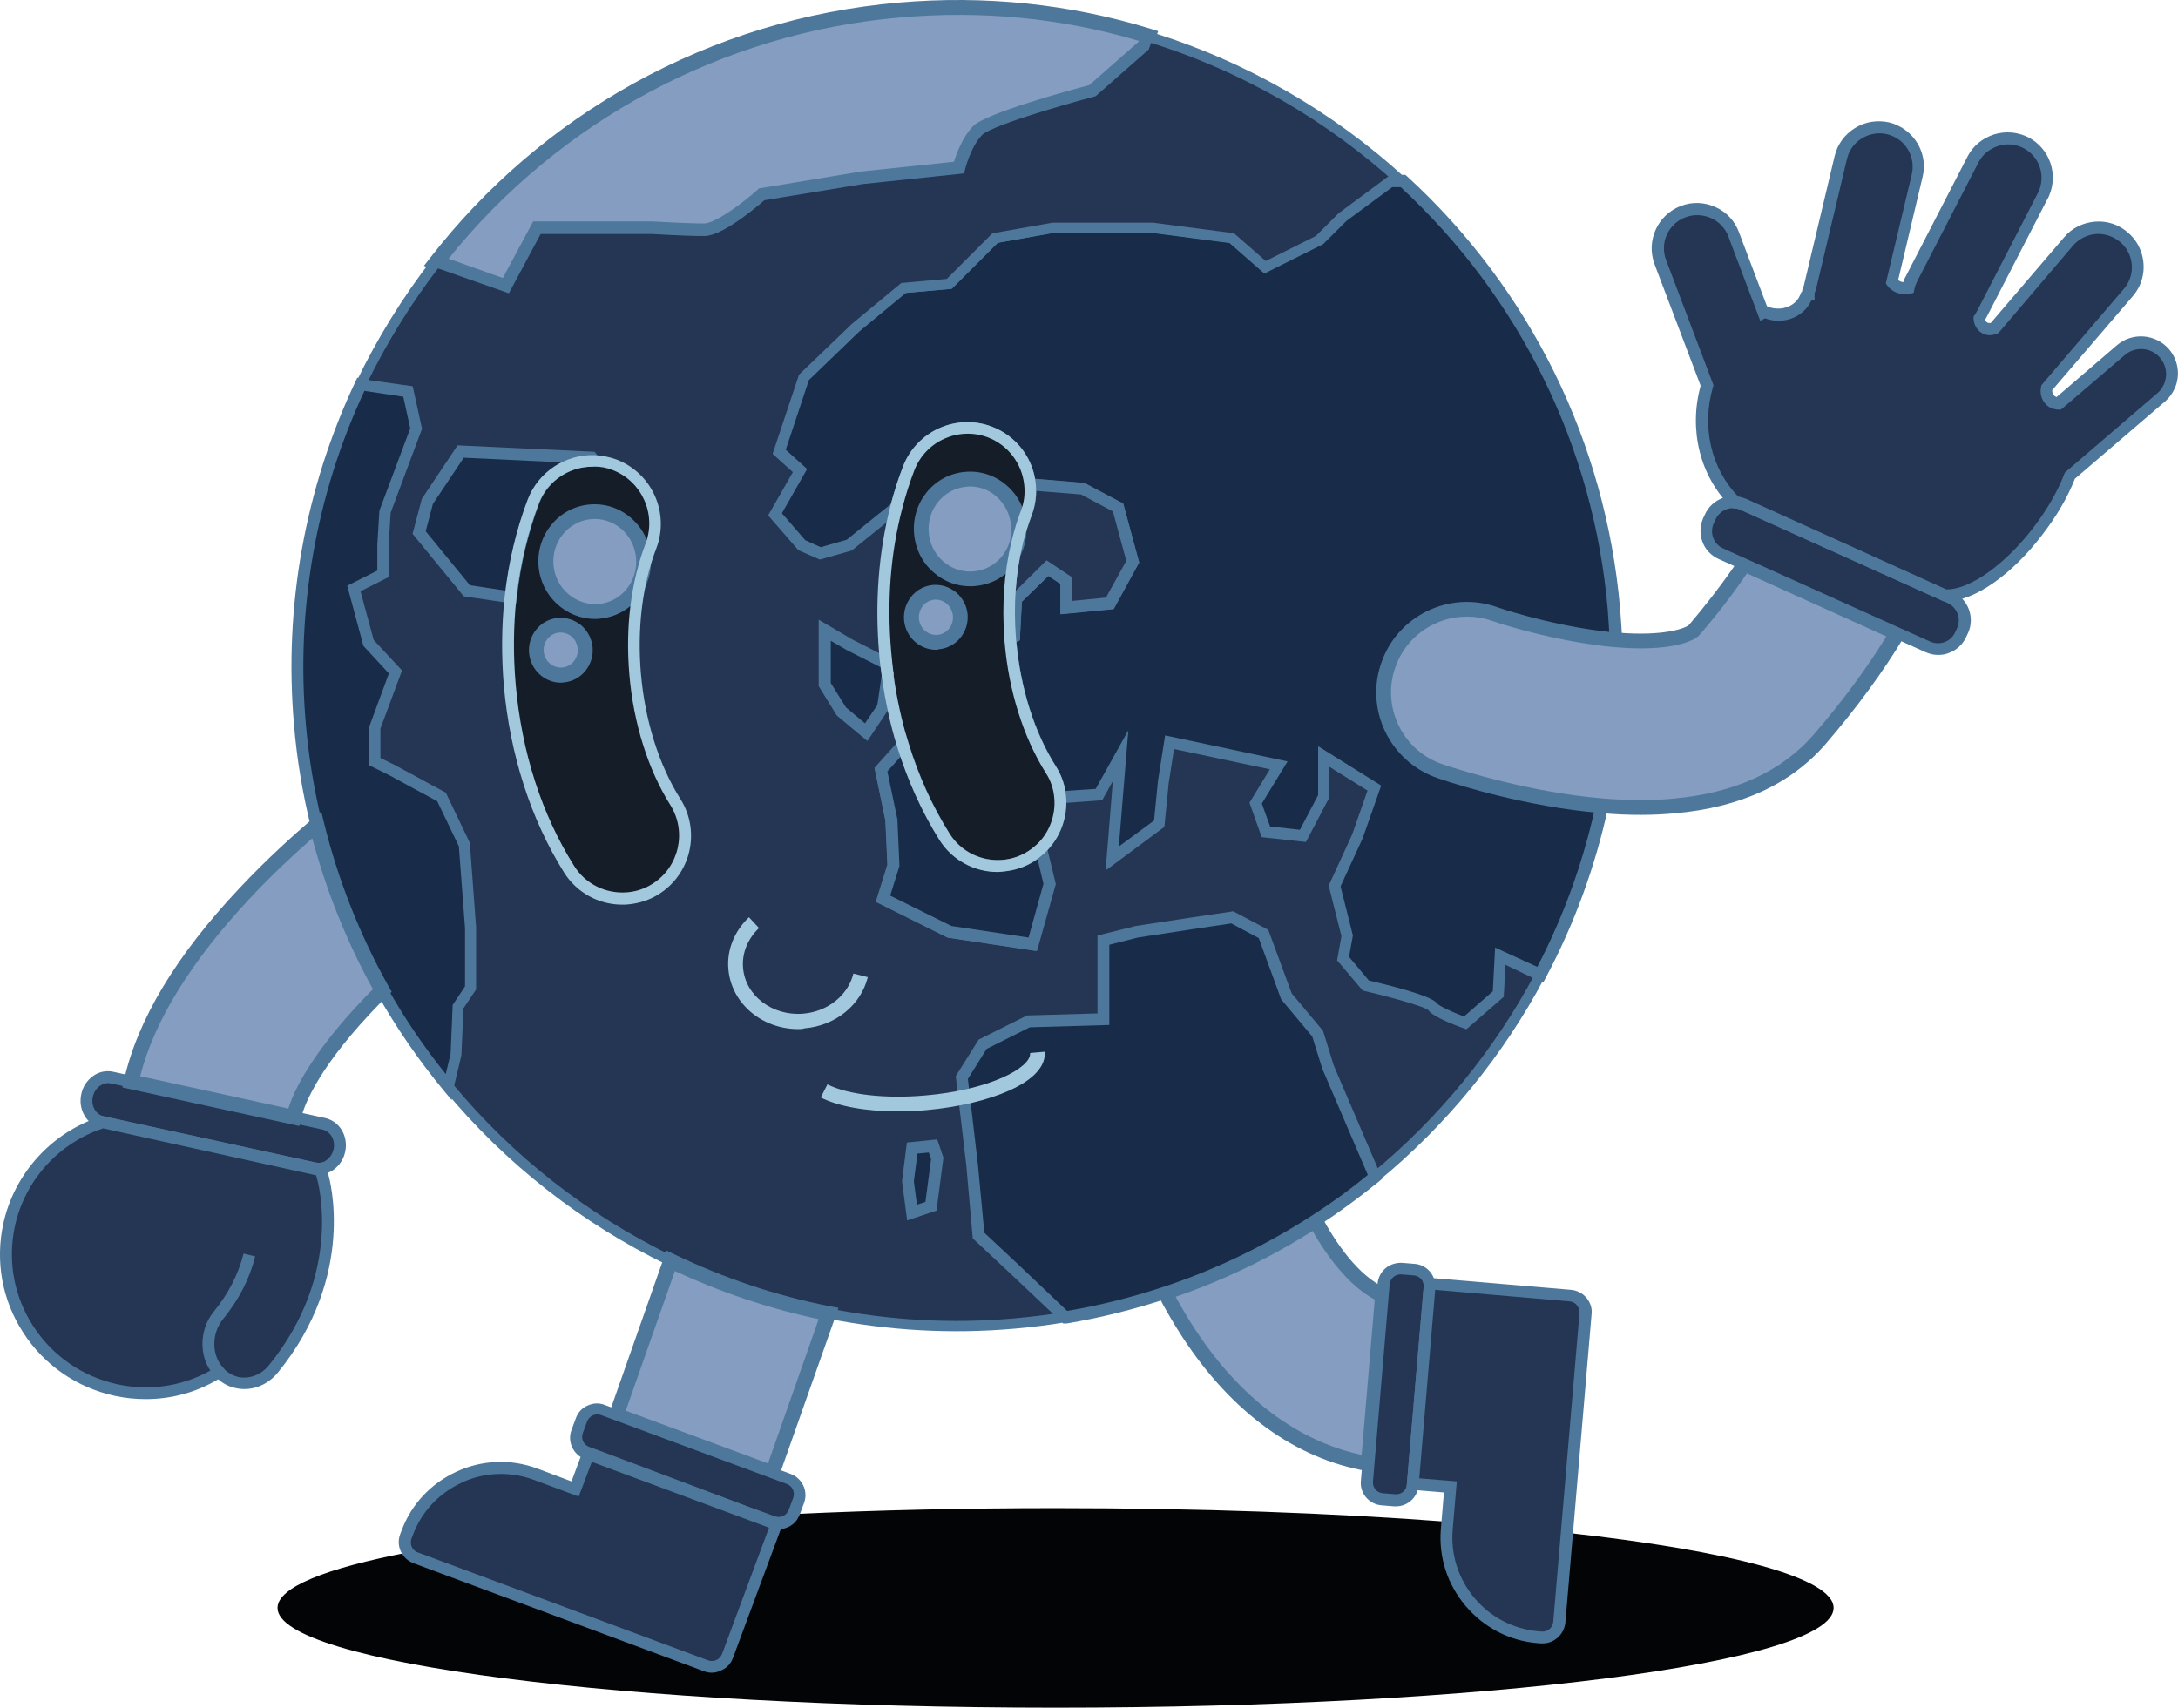 <?xml version="1.0" encoding="utf-8"?>
<!-- Generator: Adobe Illustrator 22.0.1, SVG Export Plug-In . SVG Version: 6.00 Build 0)  -->
<svg version="1.1" id="Ebene_1" xmlns="http://www.w3.org/2000/svg" xmlns:xlink="http://www.w3.org/1999/xlink" x="0px" y="0px"
	 viewBox="0 0 846.8 664.1" style="enable-background:new 0 0 846.8 664.1;" xml:space="preserve">
<style type="text/css">
	.st0{fill:#030405;}
	.st1{fill:#253654;}
	.st2{fill:#4E789B;}
	.st3{fill:#182C49;}
	.st4{fill:#859DC1;}
	.st5{fill:#253654;stroke:#4E789B;stroke-width:4;stroke-miterlimit:10;}
	.st6{fill:#151D28;}
	.st7{fill:#A2C8DD;}
</style>
<g>
	<g>
		<path class="st0" d="M712.9,625.3c0,21.4-135.4,38.8-302.5,38.8s-302.5-17.4-302.5-38.8c0-8,18.7-15.4,50.9-21.6
			c0.7,0.9,1.7,1.6,2.8,2.1l112.9,42c3.3,1.2,7.1-0.5,8.4-3.8l19.2-51.5c2.7,0.3,5.3-1.2,6.5-3.7c31.8-1.5,66.1-2.3,101.9-2.3
			c55.6,0,107.6,1.9,152.4,5.3l-0.3,3c-1.8,21.2,14.1,40.1,35.4,41.9l1.4,0.1c3.6,0.3,6.7-2.4,7-5.9l3-34.8
			C672.8,603.1,712.9,613.6,712.9,625.3z"/>
	</g>
	<g>
		<path class="st1" d="M132,447.4c-0.5,2.4-1.9,4.4-3.6,5.6c-1.2,0.8-2.6,1.4-4,1.5c-0.7,0.1-1.4,0-2.1-0.1l-12.3-2.7l-60.9-13.3
			l-9.3-2c-4.3-0.9-7-5.6-5.9-10.4c0.5-2.4,1.9-4.4,3.6-5.6c1.8-1.3,3.9-1.8,6.1-1.3l7.4,1.6l63.2,13.8l11.9,2.6
			C130.4,438,133,442.7,132,447.4z"/>
		<path class="st2" d="M123.8,456.8c-0.7,0-1.4-0.1-2-0.2l-82.5-18c-5.6-1.2-9-7.1-7.7-13.1c0.6-2.9,2.2-5.3,4.5-7
			c2.3-1.7,5.2-2.3,7.9-1.7l82.5,18c2.5,0.6,4.7,2.1,6.2,4.4c1.6,2.5,2.2,5.7,1.5,8.7c-0.6,2.9-2.2,5.3-4.5,7
			c-1.6,1.1-3.3,1.8-5.1,1.9C124.3,456.8,124.1,456.8,123.8,456.8z M42,421.2c-1.1,0-2.2,0.4-3.2,1.1c-1.4,1-2.3,2.5-2.7,4.2
			c-0.8,3.5,1.1,6.9,4.2,7.6l82.5,18c0.5,0.1,1,0.1,1.4,0.1c1-0.1,2-0.4,2.8-1.1c1.4-1,2.3-2.5,2.7-4.2l0,0c0.4-1.8,0.1-3.7-0.9-5.2
			c-0.8-1.2-2-2.1-3.3-2.4l-82.5-18C42.7,421.3,42.4,421.2,42,421.2z"/>
	</g>
	<g>
		<path class="st3" d="M611.8,312.1c3.8,0.5,7.4,0.9,11,1.2c-5,23.1-13.1,45.2-24,65.8l-15.3-7l-0.8,14.6L569.7,398
			c0,0-11.3-4-12.9-6.5c-1.6-2.4-25.9-8.1-25.9-8.1l-8.9-10.5l1.6-8.9l-4.9-19.4l8.9-19.4l6.5-18.6l-19.4-12.1v15.4l-8.1,15.4
			l-14.6-1.6l-4-11.3l8.9-14.6l-42.1-8.9l-2.4,15.4l-1.6,16.2l-18.6,13.8l0.8-9.7l2.4-29.9l-8.1,14.6l-15.2,1.1
			c-0.3-3.7-1.5-7.4-3.6-10.8c-8.5-13.5-14.1-31.2-15.7-49.8c0-0.4-0.1-0.8-0.1-1.2l1.5-0.8L395,233l12.1-12.1l7.3,4.9v10.5l17-1.6
			l8.9-16.2l-5.7-21l-13.8-7.3l-20.5-1.7c-0.9-8.9-6.7-16.9-15.6-20.3c-12.6-4.8-26.7,1.5-31.5,14.1c-1.9,4.9-3.4,9.9-4.8,15
			l-18.2,14.7l-11.3,3.2l-7.3-3.2l-10.5-12.1l9.7-17l-8.1-7.3l9.7-29.1l20.2-19.4l18.6-15.4l17.8-1.6l17.8-17.8l22.6-4h38.8l30.7,4
			l12.9,11.3l21-10.5l8.9-8.9l18.6-13.8h4.8c45.6,41.8,76.3,100.1,82.1,166.6c0.3,4,0.6,7.9,0.8,11.9c-2.2-0.2-4.5-0.4-6.9-0.8
			c-21-2.7-39.8-9.2-40.4-9.4c-16.8-5.9-35.3,2.9-41.2,19.8c-5.9,16.9,2.9,35.3,19.8,41.3C560.5,300.2,584.1,308.4,611.8,312.1z"/>
		<path class="st2" d="M570.2,400.6l-1.3-0.5c-3.5-1.3-11.9-4.5-14-7.2c-1.9-1.4-14.1-4.9-24.6-7.3l-0.7-0.2l-10.1-11.9l1.7-9.5
			l-4.9-19.7l9.2-20l5.8-16.8l-14.3-9v11.8l-9.1,17.3l-17.6-2l-4.9-13.7l7.8-12.7l-36.5-7.7l-2,12.9l-1.7,17.1l-23.5,17.4l2.8-34.1
			l-3.5,6.3l-18.8,1.3l-0.2-2.3c-0.3-3.5-1.4-6.7-3.3-9.7c-8.7-13.8-14.4-31.9-16-50.8l-0.2-2.8l1.7-0.9l0.8-14.1l14.1-14.1l9.9,6.6
			v9.2l13.2-1.3l7.9-14.3l-5.2-19.2l-12.4-6.6l-21.9-1.8l-0.2-1.9c-0.9-8.3-6.3-15.4-14.1-18.4c-11.4-4.3-24.2,1.4-28.6,12.8
			c-1.8,4.7-3.4,9.7-4.7,14.8l-0.2,0.7L331.4,214l-12.6,3.6l-8.5-3.8l-11.9-13.8l9.6-16.8l-7.8-7l10.4-31.1l20.8-19.9l19.2-15.8
			l17.7-1.6l17.7-17.7l23.8-4.2l39.1,0l31.4,4.1l12.3,10.8l19.3-9.7l8.9-8.9l19.2-14.2h6.4l0.7,0.6c47.8,43.8,77.2,103.5,82.8,168.1
			c0.3,3.9,0.6,7.9,0.8,12l0.1,2.6l-2.6-0.2c-2.2-0.2-4.6-0.4-7-0.8c-21.5-2.8-40.7-9.4-40.8-9.5c-15.6-5.5-32.8,2.8-38.3,18.4
			c-5.5,15.6,2.7,32.8,18.4,38.3c1,0.3,24.6,8.5,51.9,12.2c3.8,0.5,7.4,0.9,10.9,1.2l2.6,0.2l-0.6,2.6c-5,23.1-13.1,45.4-24.2,66.3
			l-1,1.9l-14.2-6.5l-0.7,12.2L570.2,400.6z M532.2,381.3c16.2,3.8,25.1,6.8,26.5,8.9c0.8,1,5.9,3.4,10.5,5.1l11.2-9.8l0.9-17
			l16.4,7.5c10-19.2,17.4-39.6,22.2-60.7c-2.7-0.3-5.6-0.6-8.5-1h0c-27.2-3.7-50.2-11.5-52.8-12.4c-18-6.3-27.5-26.2-21.2-44.2
			c6.3-18,26.2-27.5,44.2-21.2c0.2,0.1,18.9,6.5,39.9,9.3c1.5,0.2,2.9,0.4,4.2,0.5c-0.2-3.1-0.4-6.1-0.6-9.1
			C619.7,174,591,115.7,544.5,72.7h-3.1l-17.9,13.2l-9,9l-22.8,11.4l-13.6-11.9l-29.9-3.9h-38.5l-21.7,3.9l-17.9,17.9l-17.9,1.6
			l-18,14.9l-19.7,19l-9,27.1l8.3,7.5l-9.8,17.2l9.1,10.5l6,2.7l10.1-2.9l17.2-13.9c1.3-5,2.9-9.9,4.7-14.5
			c5.3-13.8,20.7-20.7,34.5-15.5c8.9,3.4,15.2,11,16.8,20.3l19.2,1.6l15.1,8l6.2,22.9l-9.9,18.1l-20.7,2v-11.8l-4.7-3.1L397.3,234
			l-0.8,15l-1.3,0.7c1.6,18.1,7.1,35.3,15.3,48.4c1.9,3,3.1,6.2,3.7,9.5l11.8-0.8l12.7-22.8l-3.7,45.2l13.7-10.1l1.5-15.3L453,286
			l47.6,10.1l-10,16.4l3.2,8.9l11.6,1.3l7.1-13.5v-19l24.5,15.3l-7.2,20.5l-8.6,18.7l4.8,19.1l-1.5,8.3L532.2,381.3z M554.9,392.8
			C554.9,392.8,554.9,392.8,554.9,392.8C554.9,392.8,554.9,392.8,554.9,392.8z"/>
	</g>
	<g>
		<path class="st2" d="M241.9,351.8c-9.2,0-17.7-4.7-22.6-12.5c-12.9-20.6-21-45.7-23.4-72.5c-1-11-0.9-21.9,0.1-32.5l-15.8-2.3
			l-19.9-24.3L164,194l13.9-20.8l53.3,2.5l1,1.3c2.6,0.2,5.1,0.8,7.6,1.7c13.8,5.3,20.7,20.7,15.5,34.5c-1.2,3.1-2.3,6.5-3.1,9.9
			c-0.2,0.5-0.3,1-0.4,1.5c-2.8,11.7-3.6,24.3-2.5,37.5c1.6,18.2,7,35.5,15.4,48.7l0,0c7.8,12.5,4.1,29-8.4,36.9
			c-3.6,2.3-7.7,3.6-11.9,4C243.5,351.8,242.7,351.8,241.9,351.8z M182.7,227.6l18.4,2.7l-0.2,2.2c-1.2,11-1.3,22.4-0.3,33.8
			c2.3,26.2,10.1,50.5,22.7,70.5c4.4,7.1,12.4,11,20.7,10.3c3.5-0.3,6.8-1.4,9.8-3.3c10.3-6.5,13.4-20.2,7-30.5l0,0
			c-8.7-13.8-14.4-31.9-16-50.8c-1.2-13.7-0.3-26.8,2.6-39c0.1-0.5,0.3-1.1,0.4-1.7c0.9-3.5,2-7,3.3-10.3
			c4.3-11.4-1.4-24.2-12.8-28.5c-2.3-0.9-4.7-1.4-7.2-1.4l-1.1,0l-1-1.3l-48.6-2.3l-12,18l-2.8,10.6L182.7,227.6z M387.8,339.1
			c-9.2,0-17.7-4.7-22.6-12.5c-6.8-10.9-12.3-23-16.4-36.2c-2.7-8.8-4.7-18.1-6-27.5l0-0.2c-0.2-1.5-0.4-2.9-0.6-4.5
			c-0.2-1.4-0.3-2.8-0.4-4.2c-1.7-20-0.2-39.2,4.4-57.3c1.4-5.3,3-10.4,4.9-15.3c5.3-13.8,20.7-20.7,34.5-15.5
			c9.5,3.6,16,12.1,17.1,22.2c0.4,4.2-0.1,8.4-1.6,12.3c-1.2,3.3-2.3,6.7-3.2,10.1c-0.1,0.3-0.1,0.6-0.2,0.9v0l-0.1,0.3
			c-2.7,11.3-3.6,23.5-2.6,36.3l0.1,1.2c1.6,18.2,7,35.5,15.4,48.7c2.3,3.6,3.6,7.6,4,11.8l0,0c0.7,8.1-2.3,16.2-8.2,21.8
			c-1.3,1.2-2.7,2.3-4.2,3.3c-3.6,2.3-7.7,3.6-11.9,4C389.4,339,388.6,339.1,387.8,339.1z M347.4,262.4c1.2,9.1,3.2,18,5.8,26.6
			c3.9,12.8,9.3,24.6,15.9,35.1c4.4,7.1,12.4,11,20.7,10.3c3.5-0.3,6.8-1.4,9.8-3.3c1.3-0.8,2.4-1.7,3.5-2.7
			c4.9-4.6,7.4-11.4,6.8-18.1l0,0c-0.3-3.5-1.4-6.7-3.3-9.7c-8.7-13.8-14.4-31.9-16-50.8l-0.1-1.3c-1-13.2-0.1-25.8,2.7-37.6v-0.1
			l0.1-0.3c0.1-0.3,0.2-0.6,0.2-1c0.9-3.7,2.1-7.3,3.4-10.7c1.3-3.3,1.7-6.7,1.3-10.2c-0.9-8.3-6.3-15.4-14.1-18.4
			c-11.4-4.3-24.2,1.4-28.6,12.8c-1.8,4.7-3.4,9.7-4.7,14.8c-4.6,17.6-6,36.3-4.3,55.8c0.1,1.4,0.3,2.7,0.4,4.1
			c0.2,1.6,0.3,3.1,0.6,4.5L347.4,262.4z"/>
	</g>
	<g>
		<path class="st1" d="M440.3,218.4l-8.9,16.2l-17,1.6v-10.5l-7.3-4.9L395,233l-0.8,14.6l-1.5,0.8c-1-13-0.1-25.6,2.7-37.1
			c0,0,0,0,0,0c0.1-0.4,0.2-0.8,0.3-1.2c0.9-3.6,2-7.1,3.3-10.4c1.4-3.7,1.9-7.6,1.5-11.3l20.5,1.7l13.8,7.3L440.3,218.4z"/>
		<path class="st2" d="M390.7,252l-0.3-3.5c-1-13.2-0.1-25.8,2.7-37.6v-0.1l0.1-0.3c0.1-0.3,0.2-0.6,0.2-1c0.9-3.7,2.1-7.3,3.4-10.7
			c1.3-3.3,1.7-6.7,1.3-10.2l-0.3-2.8l23.8,2l15.1,8l6.2,22.9l-9.9,18.1l-20.7,2v-11.8l-4.7-3.1L397.3,234l-0.8,15L390.7,252z
			 M406.9,217.9l9.9,6.6v9.2l13.2-1.3l7.9-14.3l-5.2-19.2l-12.4-6.6l-17.4-1.4c0,3.3-0.6,6.5-1.8,9.6c-1.2,3.3-2.3,6.7-3.2,10.1
			c-0.1,0.3-0.1,0.6-0.2,0.9v0l-0.1,0.3c-1.4,5.8-2.3,11.8-2.7,18L406.9,217.9z"/>
	</g>
	<g>
		<path class="st4" d="M446.6,13.9l-1.4,3.9L425,35.6c0,0-39.6,10.5-44.5,15.4c-4.9,4.9-7.3,14.6-7.3,14.6l-38,4L296.3,76
			c0,0-15.4,13.8-22.6,13.8S253.5,89,253.5,89H209l-12.1,22.6l-27.3-9.6c42.3-54.4,106.2-91.6,180.2-98.1
			C383.4,0.9,416.1,4.6,446.6,13.9z"/>
		<path class="st2" d="M198.2,115.2l-33.4-11.8l2.5-3.2c21.7-27.9,48.3-50.7,79.1-67.8C278.2,14.8,312.9,4.2,349.5,1
			c33.3-2.9,66.3,0.5,97.9,10.2l2.9,0.9l-2.7,7.4l-21.3,18.7l-0.7,0.2c-19.1,5.1-40.5,11.9-43.2,14.6c-4.2,4.2-6.5,13.1-6.5,13.2
			l-0.5,2l-39.9,4.3l-37.9,6.3c-3.8,3.3-16.5,13.9-23.9,13.9c-7,0-19.1-0.7-20.3-0.8h-42.7L198.2,115.2z M174.4,100.6l21.1,7.5
			l11.8-22l46.4,0c0.1,0,12.9,0.8,20,0.8c4.3,0,14.7-7.6,20.7-13l0.6-0.6l39.8-6.6l36.1-3.8c1-3.3,3.5-9.9,7.5-13.9
			c5-5,37.1-13.8,45.1-15.9l19.2-16.9l0.1-0.3C412.8,7,381.6,4,350,6.8C281.3,12.7,217.5,46.9,174.4,100.6z"/>
	</g>
	<g>
		<path class="st3" d="M183.1,360.8v23.5l-4.9,7.3l-0.8,18.6l-3,12.6c-9.7-11.7-18.3-24.2-25.8-37.5c-11.2-19.9-19.9-41.5-25.5-64.4
			c-3.1-12.7-5.3-25.8-6.5-39.2c-4.1-47.1,4.8-92.4,23.7-132.2l18.5,2.6l3.2,14.6L149.9,199l-0.8,12.9v11.3l-11.3,5.7l5.7,21
			l10.5,11.3l-8.1,21.8V296l6.5,3.2l19.4,10.5l8.9,18.6L183.1,360.8z"/>
		<path class="st2" d="M175.6,427.8l-3-3.6c-9.8-11.8-18.5-24.5-26.1-37.9c-11.5-20.4-20.2-42.2-25.7-65
			c-3.2-12.9-5.4-26.2-6.5-39.5c-4-45.9,4.3-92,23.9-133.4l0.7-1.5l21.8,3.1l3.7,16.8l-12.3,32.7l-0.8,12.5v12.7l-10.9,5.5l5,18.7
			l11.1,11.9l-8.4,22.8v11.1l5.2,2.6l20.1,10.9l9.4,19.7l2.5,33v24.2l-4.9,7.3l-0.8,18.4L175.6,427.8z M141.7,152
			c-18.8,40.2-26.7,85-22.8,129.5c1.1,13.1,3.3,26.2,6.4,38.8c5.5,22.3,14,43.8,25.3,63.8c6.6,11.8,14.2,23,22.7,33.6l1.9-7.9
			l0.8-19l4.8-7.2v-22.7l-2.4-31.8l-8.4-17.5l-18.8-10.2l-7.7-3.8v-14.8l7.7-20.9l-9.9-10.7l-6.3-23.4l11.7-5.9l0-10l0.8-13.3l12-32
			l-2.7-12.3L141.7,152z"/>
	</g>
	<g>
		<path class="st5" d="M583.5,372.1l-0.8,14.6L569.7,398c0,0-11.3-4-12.9-6.5c-1.6-2.4-25.9-8.1-25.9-8.1l-8.9-10.5l1.6-8.9
			l-4.9-19.4l8.9-19.4l6.5-18.6l-19.4-12.1v15.4l-8.1,15.4l-14.6-1.6l-4-11.3l8.9-14.6l-42.1-8.9l-2.4,15.4l-1.6,16.2l-18.6,13.8
			l0.8-9.7l2.4-29.9l-8.1,14.6l-15.2,1.1c0.7,7.3-2,14.7-7.5,19.9l3.3,13.8l-6.5,23.5l-32.4-4.9l-25.9-12.9l4-12.9l-0.8-17.8
			l-4-19.4l8.6-9.6c-2.7-8.7-4.6-17.8-5.9-27.1l-1.8,12.4l-6.5,9.7l-9.7-8.1l-6.5-10.5v-21l9.7,5.7l14.2,7.2
			c-0.2-1.4-0.3-2.8-0.4-4.2c-1.7-19.6-0.2-38.9,4.4-56.6l-18.2,14.7l-11.3,3.2l-7.3-3.2l-10.5-12.1l9.7-17l-8.1-7.3l9.7-29.1
			l20.2-19.4l18.6-15.4l17.8-1.6l17.8-17.8l22.6-4h38.8l30.7,4l12.9,11.3l21-10.5l8.9-8.9l18.6-13.8h4.8
			c-28.1-25.7-61.8-45.2-98.8-56.5l-1.4,3.9L425,35.6c0,0-39.6,10.5-44.5,15.4c-4.9,4.9-7.3,14.6-7.3,14.6l-38,4L296.3,76
			c0,0-15.4,13.8-22.6,13.8S253.5,89,253.5,89H209l-12.1,22.6l-27.3-9.6c-11.4,14.7-21.2,30.6-29.3,47.4l18.5,2.6l3.2,14.6
			L149.9,199l-0.8,12.9v11.3l-11.3,5.7l5.7,21l10.5,11.3l-8.1,21.8V296l6.5,3.2l19.4,10.5l8.9,18.6l2.4,32.4v23.5l-4.9,7.3
			l-0.8,18.6l-3,12.6c23.5,28.4,53,51.5,86.3,67.6c19.3,9.3,39.9,16.3,61.4,20.5c23.2,4.6,47.5,6.1,72.3,3.9
			c6.7-0.6,13.3-1.4,19.8-2.5l-20.8-19.6l-12.9-12.1L378,453l-4-34l8.1-12.9l17.8-8.9l29.1-0.8v-30.7l12.9-3.2l21-3.2l16.2-2.4
			l12.1,6.5l8.9,24.3l12.1,14.6l4,12.9l7.3,17l11,25.7c26.3-21.6,48.2-48.4,64.2-78.5L583.5,372.1z M255,345.7
			c-3.4,2.1-7.1,3.3-10.9,3.7c-8.8,0.8-17.8-3.3-22.8-11.3c-12.7-20.3-20.7-45-23-71.5c-1-11.6-0.9-23.2,0.3-34.3l-17.1-2.5
			l-18.6-22.6l3.2-12.1l12.9-19.4l51,2.4l1,1.3c2.7,0.1,5.3,0.6,8,1.6c12.6,4.8,18.9,18.9,14.1,31.5c-5.6,14.7-7.7,31.9-6.1,49.9
			c1.6,18.6,7.2,36.2,15.7,49.8C269.8,323.5,266.4,338.6,255,345.7z M361.9,469.1l-7.3,2.4l-1.6-12.1l1.6-12.9l8.1-0.8l1.6,4.9
			L361.9,469.1z"/>
	</g>
	<g>
		<g>
			<path class="st6" d="M255,345.7c-3.4,2.1-7.1,3.3-10.9,3.7c-8.8,0.8-17.8-3.3-22.8-11.3c-12.7-20.3-20.7-45-23-71.5
				c-1-11.6-0.9-23.2,0.3-34.3c1.4-13.1,4.4-25.7,8.8-37.3c3.8-10,13.5-16,23.6-15.7c2.7,0.1,5.3,0.6,8,1.6
				c12.6,4.8,18.9,18.9,14.1,31.5c-5.6,14.7-7.7,31.9-6.1,49.9c1.6,18.6,7.2,36.2,15.7,49.8C269.8,323.5,266.4,338.6,255,345.7z"/>
		</g>
	</g>
	<g>
		<g>
			<path class="st6" d="M404.7,330c-1.2,1.1-2.4,2.1-3.8,3c-3.4,2.1-7.1,3.3-10.9,3.7c-8.8,0.8-17.8-3.3-22.8-11.3
				c-6.8-10.7-12.2-22.8-16.1-35.6c-2.7-8.7-4.6-17.8-5.9-27.1v0c-0.2-1.5-0.4-3-0.6-4.6c-0.2-1.4-0.3-2.8-0.4-4.2
				c-1.7-19.6-0.2-38.9,4.4-56.6c1.3-5.2,2.9-10.2,4.8-15c4.8-12.6,18.9-18.9,31.5-14.1c8.9,3.4,14.7,11.4,15.6,20.3
				c0.4,3.7-0.1,7.5-1.5,11.3c-1.3,3.3-2.4,6.8-3.3,10.4c-0.1,0.4-0.2,0.8-0.3,1.2c0,0,0,0,0,0c-2.8,11.5-3.7,24.1-2.7,37.1
				c0,0.4,0.1,0.8,0.1,1.2c1.6,18.6,7.2,36.2,15.7,49.8c2.1,3.4,3.3,7,3.6,10.8C412.8,317.4,410.1,324.8,404.7,330z"/>
		</g>
	</g>
	<g>
		<path class="st7" d="M310.3,400.2c-14,0-25.9-9.9-27.1-23.2c-0.7-7.5,2.3-14.9,8-20.3l3.9,4.2c-4.4,4.2-6.7,9.8-6.2,15.5
			c0.9,10.9,11.5,18.8,23.4,17.8c9.5-0.8,17.4-7.1,19.5-15.6l5.6,1.4c-2.7,10.9-12.6,18.9-24.6,19.9
			C312,400.2,311.2,400.2,310.3,400.2z"/>
	</g>
	<g>
		<path class="st4" d="M395.7,210c-0.1,0.4-0.2,0.8-0.3,1.2c0,0,0,0,0,0c-2.1,7.4-8.5,13.1-16.6,13.8c-10.5,0.9-19.7-7-20.6-17.7
			c-0.9-10.7,6.8-20.1,17.2-21c10.5-0.9,19.7,7,20.6,17.7C396.2,206.1,396.1,208.1,395.7,210z"/>
		<path class="st2" d="M377.2,228c-5.2,0-10.1-1.8-14.1-5.3c-4.5-3.8-7.2-9.2-7.7-15.1c-1.1-12.3,7.8-23.1,19.9-24.1
			c5.8-0.5,11.5,1.3,16,5.2c4.5,3.8,7.2,9.2,7.7,15.1c0.2,2.3,0.1,4.6-0.4,6.8c-0.1,0.3-0.1,0.6-0.2,0.9v0.1l-0.1,0.4
			c-2.5,8.9-10,15.1-19.1,15.9C378.4,228,377.8,228,377.2,228z M377.1,189.2c-0.5,0-0.9,0-1.4,0.1c-8.9,0.8-15.4,8.8-14.6,17.9
			c0.4,4.4,2.4,8.4,5.7,11.2c3.3,2.8,7.5,4.2,11.8,3.8c6.5-0.6,11.9-5,13.9-11.4v0l0.1-0.4c0.1-0.3,0.2-0.6,0.2-0.9l0,0
			c0.4-1.6,0.5-3.4,0.3-5.1c-0.4-4.4-2.4-8.4-5.7-11.3C384.5,190.5,380.9,189.2,377.1,189.2z"/>
	</g>
	<g>
		
			<ellipse transform="matrix(0.996 -8.696584e-02 8.696584e-02 0.996 -19.505 32.556)" class="st4" cx="363.9" cy="240.1" rx="9.5" ry="9.7"/>
		<path class="st2" d="M363.9,252.7c-6.4,0-11.8-5-12.4-11.5l0,0c-0.3-3.3,0.7-6.6,2.8-9.2c2.1-2.6,5.1-4.2,8.4-4.5
			c3.3-0.3,6.5,0.8,9.1,2.9c2.5,2.2,4.1,5.2,4.4,8.5c0.6,6.9-4.4,13-11.2,13.6C364.6,252.7,364.3,252.7,363.9,252.7z M357.3,240.7
			c0.3,3.7,3.6,6.5,7.2,6.2c3.6-0.3,6.3-3.6,6-7.4c-0.2-1.8-1-3.5-2.4-4.7c-1.4-1.2-3.1-1.7-4.8-1.6c-1.8,0.2-3.3,1-4.5,2.4
			C357.7,237.1,357.1,238.9,357.3,240.7L357.3,240.7z"/>
	</g>
	<g>
		
			<ellipse transform="matrix(0.996 -8.696584e-02 8.696584e-02 0.996 -18.119 20.94)" class="st4" cx="231.3" cy="218.4" rx="19" ry="19.4"/>
		<path class="st2" d="M231.3,240.7c-11.2,0-20.9-8.8-21.9-20.4v0c-1.1-12.2,7.8-23.1,19.9-24.1c5.8-0.5,11.5,1.3,16,5.2
			c4.5,3.8,7.2,9.2,7.7,15.1c1.1,12.2-7.8,23.1-19.9,24.1C232.6,240.7,231.9,240.7,231.3,240.7z M215.2,219.8
			c0.8,9.1,8.7,15.8,17.5,15.1c8.9-0.8,15.4-8.8,14.6-17.9c-0.4-4.4-2.4-8.4-5.7-11.3c-3.3-2.8-7.5-4.2-11.8-3.8
			C221,202.7,214.4,210.7,215.2,219.8L215.2,219.8z"/>
	</g>
	<g>
		
			<ellipse transform="matrix(0.996 -8.696584e-02 8.696584e-02 0.996 -21.165 19.92)" class="st4" cx="218" cy="252.9" rx="9.5" ry="9.7"/>
		<path class="st2" d="M218.1,265.5c-6.4,0-11.8-5-12.4-11.5c-0.3-3.3,0.7-6.6,2.8-9.2c2.1-2.6,5.1-4.2,8.4-4.5
			c3.3-0.3,6.5,0.8,9.1,2.9c2.5,2.2,4.1,5.2,4.4,8.5c0.3,3.3-0.7,6.6-2.8,9.2c-2.1,2.6-5.1,4.2-8.4,4.5
			C218.8,265.4,218.4,265.5,218.1,265.5z M218,246c-0.2,0-0.4,0-0.6,0c-1.8,0.2-3.3,1-4.5,2.4c-1.1,1.4-1.7,3.2-1.5,5
			c0.3,3.7,3.6,6.5,7.2,6.2c1.8-0.2,3.3-1,4.5-2.4c1.1-1.4,1.7-3.2,1.5-5c-0.2-1.8-1-3.5-2.4-4.7C221.1,246.6,219.6,246,218,246z"/>
	</g>
	<g>
		<g>
			<path class="st4" d="M737.7,246.2c-6.5,10.8-16.1,24.8-29.9,40.9c-13.1,15.4-32.3,24.1-57.2,26.3c-8.6,0.8-17.9,0.7-27.8-0.1
				c-3.6-0.3-7.2-0.7-11-1.2c-27.7-3.7-51.3-12-52.3-12.3c-16.9-5.9-25.7-24.4-19.8-41.3c5.9-16.8,24.4-25.7,41.2-19.8
				c0.5,0.2,19.4,6.6,40.4,9.4c2.5,0.3,4.8,0.6,6.9,0.8c20.4,1.7,28.9-2.2,30.4-3.8c8.5-10,14.9-18.7,19.5-25.7L737.7,246.2z"/>
			<path class="st2" d="M638,316.9c-5,0-10.1-0.2-15.4-0.7c-3.5-0.3-7.3-0.7-11.1-1.2c-27.3-3.7-50.3-11.6-52.9-12.5
				c-18.3-6.5-28-26.6-21.5-44.9c6.4-18.3,26.6-28,44.9-21.5c0.2,0.1,18.9,6.5,39.8,9.2c2.4,0.3,4.7,0.6,6.8,0.7
				c19,1.6,26.9-1.9,28-2.9c7.3-8.6,13.8-17.1,19.3-25.3l1.4-2.1l64.7,29.2l-1.7,2.8c-8.1,13.5-18.3,27.4-30.2,41.3
				c-13.6,15.9-33.5,25.1-59.1,27.3C646.7,316.7,642.4,316.9,638,316.9z M570.3,239.8c-12.2,0-23.6,7.6-27.8,19.7
				c-5.4,15.3,2.7,32.2,18,37.6c1,0.3,24.6,8.5,51.7,12.2c3.7,0.5,7.4,0.9,10.8,1.2c9.8,0.8,19,0.9,27.3,0.1
				c24.1-2.1,42.6-10.6,55.2-25.3c10.9-12.7,20.3-25.4,27.9-37.8L679.2,223c-5.3,7.8-11.4,15.8-18.4,23.9
				c-2.2,2.6-11.7,6.6-32.8,4.8c-2.2-0.2-4.6-0.4-7.1-0.8c-21.5-2.8-40.8-9.4-41-9.5C576.8,240.3,573.5,239.8,570.3,239.8z"/>
		</g>
	</g>
	<g>
		<g>
			<path class="st4" d="M148.6,385.2c-2.3,2.3-4.6,4.7-6.9,7.1c-17.7,18.9-25.6,33.6-27.5,42.2L51,420.7c5-22.9,19.8-47.5,44.1-73.3
				c10.2-10.9,20.4-20.1,27.9-26.5C128.7,343.7,137.4,365.3,148.6,385.2z"/>
			<path class="st2" d="M116.4,437.9l-68.8-15l0.6-2.8c5.2-23.4,20.3-48.6,44.9-74.7c10.7-11.4,21.2-20.8,28.2-26.8l3.6-3l1.1,4.5
				c5.5,22.3,14,43.7,25.2,63.7l1.1,1.9l-1.6,1.5c-2.5,2.4-4.7,4.8-6.9,7.1c-21.6,23.1-26,37.1-26.8,40.8L116.4,437.9z M54.5,418.5
				l57.6,12.6c3.4-10.9,13.2-25.5,27.4-40.7c1.7-1.9,3.5-3.7,5.5-5.7c-10.2-18.5-18.1-38.2-23.6-58.7c-6.6,5.8-15.4,13.9-24.2,23.3
				C74.4,373.7,60,396.9,54.5,418.5z"/>
		</g>
	</g>
	<g>
		<g>
			<path class="st4" d="M322.1,510.9l-21.8,62l-60.7-22.6l21.1-60C280,499.7,300.6,506.6,322.1,510.9z"/>
			<path class="st2" d="M302,576.6L236,552l23.1-65.7l2.9,1.4c19.3,9.3,39.7,16.2,60.7,20.3l3.3,0.6L302,576.6z M243.3,548.6
				l55.3,20.5l19.7-56.1c-19.3-4.1-38-10.4-55.9-18.7L243.3,548.6z"/>
		</g>
	</g>
	<g>
		<g>
			<path class="st4" d="M537.6,503.7l-5.6,65.5c-27.1-4.7-51-22.1-69.8-50.7c-3.6-5.4-6.6-10.8-9.2-15.8
				c20.8-6.9,40.4-16.4,58.4-28.1C517.6,486.1,526.6,498.7,537.6,503.7z"/>
			<path class="st2" d="M534.6,572.6l-3.1-0.5c-27.8-4.8-52.6-22.8-71.7-52c-3.3-5.1-6.5-10.5-9.4-16.1l-1.6-3l3.2-1.1
				c20.3-6.7,39.8-16.1,57.8-27.7l2.6-1.7l1.5,2.7c5.4,10,14.1,23,24.9,27.8l1.9,0.8L534.6,572.6z M457.1,504.3
				c2.4,4.4,4.9,8.6,7.5,12.6c17.5,26.7,39.8,43.5,64.8,48.9l5.1-60.4c-10.3-5.5-18.6-17-24.2-26.7
				C493.6,489.3,475.7,497.9,457.1,504.3z"/>
		</g>
	</g>
	<g>
		<g>
			<path class="st1" d="M310.5,583.6l-1.7,4.6c-0.1,0.2-0.1,0.4-0.2,0.5c-1.2,2.5-3.8,3.9-6.5,3.7c-0.5,0-1.1-0.2-1.6-0.4l-6.9-2.5
				c0,0,0,0,0,0l-59.9-22.2l-5-1.9l-0.5-0.2c-3.4-1.3-5.1-5-3.8-8.4l1.7-4.6c1.2-3.4,5-5.1,8.4-3.8l5.2,1.9l60.7,22.6l6.4,2.4
				C310,576.5,311.7,580.2,310.5,583.6z"/>
			<path class="st2" d="M302.7,594.7c-0.3,0-0.6,0-0.9,0c-0.7-0.1-1.4-0.2-2.2-0.5l-72.2-26.8c-4.6-1.7-6.9-6.8-5.2-11.3l1.7-4.6
				c0.8-2.2,2.4-4,4.6-4.9c2.1-1,4.5-1.1,6.7-0.2l72.2,26.8c4.6,1.7,6.9,6.8,5.2,11.3l0,0l-1.7,4.6c-0.1,0.3-0.2,0.6-0.4,0.8
				C309.2,592.8,306,594.7,302.7,594.7z M294,587.1l0.4,0.1l6.9,2.5c0.3,0.1,0.7,0.2,1,0.2c1.8,0.2,3.5-0.8,4.2-2.4
				c0.1-0.2,0.1-0.3,0.2-0.4l1.7-4.6c0.8-2.2-0.3-4.6-2.5-5.4l-72.2-26.8c-1-0.4-2.2-0.3-3.2,0.1c-1,0.5-1.8,1.3-2.2,2.3l-1.7,4.6
				c-0.8,2.2,0.3,4.6,2.5,5.4l5.5,2L294,587.1z"/>
		</g>
		<g>
			<path class="st1" d="M302,592.4l-19.2,51.5c-1.2,3.4-5,5.1-8.4,3.8l-112.9-42c-1.2-0.4-2.1-1.2-2.8-2.1c-1.4-1.7-1.8-4.1-1-6.3
				l0.5-1.3c7.4-20,29.9-30.3,49.9-22.8l15.5,5.8l5.1-13.7l64.8,24.1c0,0,0,0,0,0l6.9,2.5C300.9,592.2,301.5,592.3,302,592.4z"/>
			<path class="st2" d="M276.7,650.5c-1,0-2.1-0.2-3.1-0.6l-112.9-42c-1.5-0.6-2.8-1.5-3.8-2.8c-1.9-2.4-2.4-5.7-1.3-8.5l0.5-1.3
				c3.8-10.3,11.4-18.4,21.4-23c10-4.6,21.2-5,31.4-1.2l13.3,5l5.1-13.7l73.9,27.4c0.3,0.1,0.7,0.2,1,0.2l3,0.3L285,644.7
				c-0.8,2.2-2.4,4-4.6,4.9C279.2,650.2,278,650.5,276.7,650.5z M194.7,573.2c-5.2,0-10.4,1.1-15.2,3.4c-8.9,4.1-15.6,11.3-19,20.4
				l-0.5,1.3c-0.5,1.4-0.3,2.9,0.6,4.1c0.5,0.6,1.1,1.1,1.8,1.3l112.9,42c1,0.4,2.2,0.3,3.2-0.1c1-0.5,1.8-1.3,2.2-2.3l18.3-49.2
				l-68.9-25.6L225,582l-17.7-6.6C203.2,573.9,198.9,573.2,194.7,573.2z"/>
		</g>
	</g>
	<g>
		<g>
			<path class="st1" d="M555.8,500.8l-0.6,6.7l-5.3,62.7l-0.6,6.9l0,0.5c-0.3,3.6-3.5,6.2-7,5.9l-4.9-0.4c-3.6-0.3-6.2-3.5-5.9-7
				l0.6-6.8l5.6-65.5l0.4-4.4c0.3-3.6,3.5-6.2,7-5.9l4.9,0.4c3,0.3,5.4,2.6,5.9,5.4C555.8,499.7,555.9,500.2,555.8,500.8z"/>
			<path class="st2" d="M542.8,585.8c-0.3,0-0.5,0-0.8,0l-4.9-0.4c-4.8-0.4-8.5-4.7-8-9.5l6.5-76.7c0.2-2.3,1.3-4.5,3.1-6
				c1.8-1.5,4.1-2.2,6.4-2.1l4.9,0.4c4,0.3,7.3,3.3,7.9,7.3c0.1,0.7,0.2,1.5,0.1,2.2l-6.5,76.7C551.2,582.3,547.3,585.8,542.8,585.8
				z M544.5,495.6c-2.2,0-4,1.7-4.2,3.8l-6.5,76.8c-0.2,2.3,1.5,4.3,3.8,4.5l4.9,0.4c2.3,0.2,4.3-1.5,4.5-3.8l0.6-7.4l5.9-69.4
				c0-0.3,0-0.7,0-1c-0.3-1.9-1.9-3.4-3.8-3.5l-4.9-0.4C544.7,495.6,544.6,495.6,544.5,495.6z"/>
		</g>
		<g>
			<path class="st1" d="M616.5,510.9l-7.3,85.1l-3,34.8c-0.3,3.6-3.5,6.2-7,5.9l-1.4-0.1c-21.3-1.8-37.2-20.7-35.4-41.9l0.3-3
				l1.1-13.5l-14.6-1.2l6.5-76.2c0-0.6,0-1.1-0.1-1.6l54.8,4.7C614.1,504.1,616.8,507.3,616.5,510.9z"/>
			<path class="st2" d="M599.8,639.1c-0.3,0-0.5,0-0.8,0l-1.3-0.1c-10.9-0.9-20.8-6.1-27.9-14.5s-10.5-19-9.6-29.9l1.2-14.2
				l-14.6-1.2l6.7-78.5c0-0.4,0-0.7,0-1.1l-0.5-2.9l57.8,4.9c2.3,0.2,4.5,1.3,6,3.1c1.5,1.8,2.3,4.1,2,6.4l-10.2,120
				C608.1,635.6,604.3,639.1,599.8,639.1z M551.8,574.9l14.6,1.2l-1.6,18.8c-0.8,9.7,2.2,19.1,8.5,26.6s15.1,12,24.8,12.9l1.3,0.1
				c2.3,0.2,4.3-1.5,4.5-3.8l10.2-120c0.1-1.1-0.3-2.2-1-3.1c-0.7-0.9-1.7-1.4-2.8-1.5l-52.3-4.5L551.8,574.9z"/>
		</g>
	</g>
	<g>
		<path class="st1" d="M763,245.2l-0.7,1.5c-2.2,4.9-8,7.1-12.8,4.9l-11.9-5.3l-59.5-26.8l-9-4c-4.9-2.2-7.1-8-4.9-12.8l0.7-1.5
			c1.7-3.8,5.7-6,9.6-5.7c1.1,0.1,2.2,0.4,3.2,0.8l10.8,4.8l59,26.6l8.6,3.9l2.1,0.9C763,234.6,765.2,240.4,763,245.2z"/>
		<path class="st2" d="M753.5,254.7c-1.7,0-3.3-0.4-4.9-1.1l-80.4-36.2c-2.9-1.3-5.2-3.7-6.3-6.7c-1.1-3-1-6.3,0.3-9.2l0.7-1.5
			c2.1-4.6,6.9-7.4,11.9-7c1.4,0.1,2.7,0.4,4,1l80.4,36.2c6,2.7,8.7,9.9,6,15.9l-0.7,1.5c-1.3,2.9-3.7,5.2-6.7,6.3
			C756.4,254.5,754.9,254.7,753.5,254.7z M673.8,197.6c-2.9,0-5.6,1.7-6.8,4.4l-0.7,1.5c-0.8,1.8-0.9,3.8-0.2,5.7
			c0.7,1.9,2.1,3.3,3.9,4.1l80.4,36.2c1.8,0.8,3.8,0.9,5.7,0.2c1.9-0.7,3.3-2.1,4.1-3.9l0.7-1.5c1.7-3.7,0-8.1-3.7-9.8l-80.4-36.2
			c-0.8-0.4-1.6-0.6-2.4-0.6C674.2,197.6,674,197.6,673.8,197.6z"/>
	</g>
	<g>
		<path class="st1" d="M840.3,154.5l-35.6,30.5c-2.6,6.9-6.9,14.4-12.5,21.7c-12.1,15.6-26.8,25.3-36.1,24.7l-78.3-35.3
			c-1-0.5-2.1-0.7-3.2-0.8c-11.3-11.3-15.8-28.8-10.9-45.5L645.5,102c-3-7.9,1-16.7,8.9-19.7c3.9-1.5,8.1-1.2,11.7,0.4
			c3.6,1.6,6.5,4.6,8,8.5l6.8,18l4.4,11.7l0.2,0.7c0.2-0.1,0.3-0.2,0.5-0.3c1.8,0.9,4,1.4,6.2,1.2c4.6-0.3,8.4-3.1,9.9-6.7
			c0.4-0.1,0.5-1.3,0.9-1.3c0-1.2,0.4-1.4,0.7-2.6l12-50.5c1.9-8.2,10.2-13.3,18.4-11.3c1,0.2,1.9,0.5,2.7,0.9
			c6.5,2.9,10.3,10.2,8.6,17.5l-8.1,34.2l-1.7,7.1c0.6,0.8,1.4,1.5,2.4,1.9c1.3,0.6,2.7,0.7,4,0.4c0.3-1.2,0.7-2.5,1.3-3.6l1.6-3
			l22.2-43.1c3.8-7.5,13.1-10.4,20.6-6.6c7.2,3.7,10.2,12.5,6.9,19.9c-0.1,0.2-0.2,0.5-0.4,0.7l-21.8,42.3l-2,3.9
			c-0.3,0.5-0.6,1.1-0.9,1.5c0.1,1.7,1,3.2,2.4,3.9c1.1,0.5,2.4,0.4,3.5-0.1l3-3.5L804.4,94c5.5-6.4,15.2-7.1,21.5-1.7
			c5.3,4.5,6.7,11.9,4,17.9c-0.6,1.3-1.4,2.5-2.3,3.6l-28.3,33.1l-3.4,3.9c-0.6,2.4,0.5,4.8,2.6,5.7c0.6,0.3,1.3,0.4,1.9,0.4l5-4.3
			l19.1-16.4c5-4.3,12.7-3.7,17,1.3c3.1,3.7,3.7,8.7,1.8,12.8C842.8,151.9,841.7,153.4,840.3,154.5z"/>
		<path class="st2" d="M757,233.8c-0.4,0-0.7,0-1.1,0l-0.4,0l-0.4-0.2l-78.3-35.3c-0.8-0.3-1.6-0.6-2.4-0.6l-0.9-0.1l-0.6-0.6
			c-12-11.9-16.4-29.9-11.7-47l-17.9-47.2c-3.4-9.1,1.1-19.2,10.2-22.7c4.4-1.7,9.1-1.5,13.4,0.4c4.3,1.9,7.6,5.4,9.2,9.8l10.9,28.8
			c1.5,0.7,3.2,1,5,0.9c3.6-0.2,6.7-2.3,7.9-5.3l0.5-1.2l0.2,0c0,0,0-0.1,0-0.1c0.1-0.6,0.2-1.1,0.4-1.5c0.1-0.2,0.2-0.4,0.3-0.7
			l12-50.5c1.1-4.6,3.9-8.4,7.9-10.9c4-2.5,8.7-3.2,13.3-2.2c1.1,0.3,2.1,0.6,3.1,1.1c7.7,3.5,11.9,11.9,9.9,20.1l-9.5,40.1
			c0.3,0.2,0.5,0.4,0.8,0.5c0.4,0.2,0.8,0.3,1.2,0.3c0.3-0.9,0.6-1.7,1.1-2.5l23.8-46.2c2.1-4.2,5.8-7.2,10.3-8.7
			c4.5-1.4,9.2-1,13.4,1.1c8.3,4.3,11.8,14.3,8,22.9c-0.1,0.3-0.3,0.6-0.4,0.8l-23.8,46.2c-0.2,0.3-0.4,0.7-0.6,1
			c0.2,0.6,0.5,1,1,1.2c0.4,0.2,0.8,0.1,1.2,0.1l28.5-33.3c3-3.6,7.3-5.7,12-6.1c4.7-0.4,9.2,1.1,12.8,4.2c5.9,5,7.8,13.5,4.6,20.6
			c-0.7,1.5-1.6,2.9-2.7,4.2l-31.3,36.5c-0.1,1.1,0.5,2.2,1.4,2.6c0.1,0,0.2,0.1,0.3,0.1l23.4-20.1c6-5.2,15.1-4.5,20.3,1.5
			c3.6,4.2,4.5,10.2,2.2,15.3c-0.9,1.9-2.1,3.6-3.7,5l0,0l-35.1,30.1c-2.8,7.2-7.2,14.7-12.7,21.8
			C782.1,223.7,767.4,233.8,757,233.8z M756.7,229.2c0.1,0,0.3,0,0.4,0c8.8,0,22.4-9.6,33.3-23.8c5.3-6.9,9.6-14.2,12.2-21.1
			l0.2-0.5l36-30.9l0,0c1.1-0.9,1.9-2.1,2.5-3.4c1.6-3.5,1-7.5-1.5-10.4c-3.5-4.1-9.7-4.5-13.7-1l-24.8,21.2l-0.8,0
			c-1,0-2-0.2-3-0.6c-3.1-1.4-4.7-4.9-3.9-8.4l0.1-0.5l32-37.4c0.8-0.9,1.5-2,2-3.1c2.4-5.2,1-11.5-3.4-15.2c-2.6-2.2-6-3.3-9.4-3.1
			c-3.5,0.3-6.6,1.9-8.9,4.5L777,129.5l-0.5,0.2c-1.8,0.8-3.7,0.9-5.4,0.1c-2.2-1-3.6-3.2-3.8-5.8l0-0.8l0.4-0.6
			c0.3-0.4,0.5-0.8,0.8-1.3l23.8-46.2c0.1-0.2,0.2-0.4,0.3-0.6c2.8-6.3,0.3-13.7-5.9-16.9c-3.1-1.6-6.6-1.9-9.9-0.8
			c-3.3,1.1-6,3.3-7.6,6.4l-23.8,46.2c-0.5,1-0.9,2-1.1,3.1l-0.3,1.4l-1.4,0.3c-1.8,0.4-3.7,0.2-5.5-0.5c-1.3-0.6-2.5-1.5-3.3-2.6
			l-0.6-0.9l10.1-42.4c1.4-6-1.6-12.3-7.3-14.8c-0.7-0.3-1.5-0.6-2.3-0.8c-3.4-0.8-6.8-0.2-9.8,1.6c-3,1.8-5,4.7-5.8,8l-12,50.5
			c-0.2,0.7-0.3,1.1-0.5,1.4c-0.1,0.3-0.1,0.3-0.1,0.6l0,2.2l-1,0.1c-0.1,0.2-0.2,0.3-0.4,0.5c-2,4.3-6.5,7.3-11.6,7.6
			c-2.2,0.2-4.3-0.2-6.3-0.9l-1.8,1L672,92c-1.2-3.2-3.6-5.8-6.8-7.2c-3.2-1.4-6.7-1.5-9.9-0.3c-6.7,2.5-10.1,10-7.5,16.7l18.4,48.6
			l-0.2,0.7c-4.5,15.4-0.8,31.7,9.8,42.6c1.1,0.2,2.1,0.5,3.1,0.9L756.7,229.2z"/>
	</g>
	<g>
		<path class="st1" d="M106.4,532.3c-3.7,4.6-9.2,6.4-14.2,5.3c-2.3-0.5-4.6-1.7-6.5-3.5c-0.2-0.2-0.3-0.3-0.5-0.5
			c-11.6,7.2-25.8,10-40.2,6.9c-29.3-6.4-47.8-35.2-41.5-64.3c4.3-19.5,18.6-34.2,36.4-39.8l82.3,18c0.7,0.2,1.4,0.2,2.1,0.1
			c0.4,0.8,0.8,1.8,1.1,2.7C125.9,458.8,136.3,495.5,106.4,532.3z"/>
		<path class="st2" d="M56.7,544.1c-4.1,0-8.1-0.4-12.2-1.3c-14.7-3.2-27.4-12-35.5-24.6c-8.2-12.7-10.9-27.7-7.7-42.4
			c4.3-19.5,18.8-35.5,37.9-41.6l0.6-0.2l83,18.1c0.5,0.1,1,0.1,1.4,0.1l1.5-0.1l0.7,1.4c0.5,1,0.9,2,1.2,3.1
			c0.5,1.6,11.2,39.4-19.5,77.1l0,0c-4.1,5.1-10.5,7.5-16.5,6.1c-2.5-0.5-4.8-1.7-6.8-3.4C76.3,541.5,66.6,544.1,56.7,544.1z
			 M40.1,438.8c-17.3,5.7-30.4,20.2-34.3,38c-2.9,13.5-0.4,27.3,7.1,38.9c7.5,11.6,19.1,19.6,32.6,22.6c13.3,2.9,27,0.6,38.5-6.6
			l1.6-1l1.3,1.4c0.1,0.1,0.2,0.2,0.3,0.4c1.6,1.5,3.4,2.5,5.4,3c4.3,0.9,8.9-0.8,11.9-4.5l0,0c29.2-35.9,19.1-71.4,18.7-72.9
			c-0.1-0.4-0.2-0.7-0.4-1.1c-0.4,0-0.7-0.1-1.1-0.2L40.1,438.8z"/>
	</g>
	<g>
		<g>
			<path class="st2" d="M84.1,535.8c-6.8-6.5-7.2-18.1-1-25.7c5.7-7,9.6-14.6,11.6-22.6l4.5,1.1c-2.1,8.6-6.3,16.8-12.5,24.4
				c-4.7,5.8-4.5,14.6,0.6,19.5L84.1,535.8z"/>
		</g>
	</g>
	<g>
		<path class="st3" d="M408,343.8l-6.5,23.5l-32.4-4.9l-25.9-12.9l4-12.9l-0.8-17.8l-4-19.4l8.6-9.6c3.9,12.9,9.4,24.9,16.1,35.6
			c5,8,14,12.1,22.8,11.3c3.7-0.3,7.5-1.5,10.9-3.7c1.4-0.9,2.7-1.9,3.8-3L408,343.8z"/>
		<path class="st2" d="M403.2,369.8l-34.7-5.2l-28-14l4.5-14.4l-0.8-17.2l-4.2-20.4l12.1-13.5l1.2,3.9c3.9,12.8,9.3,24.6,15.9,35.1
			c4.4,7.1,12.4,11,20.7,10.3c3.5-0.3,6.8-1.4,9.8-3.3c1.3-0.8,2.4-1.7,3.5-2.7l2.9-2.8l4.4,18.2L403.2,369.8z M369.9,360.1l30,4.5
			l5.8-20.9l-2.3-9.6c-0.4,0.3-0.8,0.6-1.2,0.8c-3.6,2.3-7.7,3.6-11.9,4c-10,0.9-19.6-3.9-25-12.4c-6.2-9.8-11.2-20.6-15.1-32.3
			L345,300l3.9,18.6l0.8,18.2l-3.6,11.5L369.9,360.1z"/>
	</g>
	<g>
		<path class="st3" d="M345.1,262.6L345.1,262.6l-1.8,12.4l-6.5,9.7l-9.7-8.1l-6.5-10.5v-21l9.7,5.7l14.2,7.2
			C344.7,259.5,344.9,261,345.1,262.6z"/>
		<path class="st2" d="M337.3,288.1l-12-10l-7-11.4v-25.7l13.1,7.7l15.3,7.8l0.1,1.2c0.2,1.6,0.3,3,0.6,4.5l0,0.5l-1.9,13.1
			L337.3,288.1z M328.9,275.1l7.4,6.2l4.8-7.1l1.7-11.6c-0.1-1-0.3-2-0.4-3.1l-13.2-6.7l-6.2-3.6v16.4L328.9,275.1z"/>
	</g>
	<g>
		<path class="st3" d="M534.7,457.6c-7.4,6.1-15.2,11.8-23.3,17c-18,11.7-37.6,21.2-58.4,28.1c-12.5,4.1-25.4,7.4-38.8,9.6
			l-20.8-19.6l-12.9-12.1L378,453l-4-34l8.1-12.9l17.8-8.9l29.1-0.8v-30.7l12.9-3.2l21-3.2l16.2-2.4l12.1,6.5l8.9,24.3l12.1,14.6
			l4,12.9l7.3,17L534.7,457.6z"/>
		<path class="st2" d="M413.4,514.7l-21.6-20.4l-13.6-12.7l-2.5-28.4l-4.1-34.7l8.9-14.2l18.8-9.4l27.4-0.8v-30.3l14.9-3.7l21-3.2
			l16.9-2.5l13.6,7.2l9.1,24.7l12.2,14.6l4.1,13.3l18.9,44.2l-1.3,1.1c-7.5,6.1-15.4,11.9-23.5,17.2c-18.4,11.9-38.2,21.4-58.9,28.3
			c-12.7,4.2-25.9,7.5-39.1,9.7L413.4,514.7z M382.7,479.4l12.3,11.5l19.9,18.9c12.6-2.1,25.2-5.3,37.3-9.3
			c20.3-6.7,39.8-16.1,57.9-27.8c7.5-4.8,14.8-10.1,21.7-15.8l-17.7-41.3l-3.9-12.5l-12.1-14.5l-8.7-23.8l-10.7-5.7l-15.4,2.3
			l-20.9,3.2l-11.1,2.8v31.2l-30.9,0.9l-16.8,8.4l-7.3,11.7l3.9,33.2L382.7,479.4z"/>
	</g>
	<g>
		<polygon class="st3" points="364.3,450.5 361.9,469.1 354.6,471.6 353,459.4 354.6,446.5 362.7,445.7 		"/>
		<path class="st2" d="M352.7,474.6l-2-15.2l1.9-15.1l11.8-1.2l2.4,7.1l-2.7,20.6L352.7,474.6z M355.3,459.4l1.2,9.1l3.3-1.1
			l2.2-16.6l-0.9-2.6l-4.4,0.4L355.3,459.4z"/>
	</g>
	<g>
		<path class="st3" d="M231,179.2c-10.1-0.3-19.8,5.7-23.6,15.7c-4.4,11.6-7.4,24.2-8.8,37.3l-17.1-2.5l-18.6-22.6l3.2-12.1
			l12.9-19.4l51,2.4L231,179.2z"/>
		<path class="st2" d="M200.6,234.9l-20.3-3l-19.9-24.3L164,194l13.9-20.8l53.3,2.5l4.6,6l-4.8-0.2c-9.4-0.3-18,5.4-21.3,14.2
			c-4.3,11.4-7.3,23.7-8.7,36.7L200.6,234.9z M182.7,227.6l13.9,2.1c1.6-12.5,4.5-24.4,8.7-35.5c2.5-6.4,7.2-11.5,13.1-14.4
			l-38.1-1.8l-12,18l-2.8,10.6L182.7,227.6z"/>
	</g>
	<g>
		<path class="st7" d="M349.1,432.2c-12.3,0-23.1-1.9-30-5.4l2.6-5.1c7.9,4,22.5,5.7,38.1,4.3c11.6-1,22.4-3.5,30.3-7.1
			c6.7-3,10.7-6.6,10.4-9.4l5.7-0.5c0.3,3.9-1.8,9.7-13.8,15.1c-8.5,3.8-19.9,6.5-32.2,7.6C356.5,432.1,352.7,432.2,349.1,432.2z"/>
	</g>
	<path class="st7" d="M387.8,339.1c-9.2,0-17.7-4.7-22.6-12.5c-6.8-10.9-12.3-23-16.4-36.2c-2.7-8.8-4.7-18.1-6-27.5l0-0.2
		c-0.2-1.5-0.4-2.9-0.6-4.5c-0.2-1.4-0.3-2.8-0.4-4.2c-1.7-20-0.2-39.2,4.4-57.3c1.4-5.3,3-10.4,4.9-15.3
		c5.3-13.8,20.7-20.7,34.5-15.5c9.5,3.6,16,12.1,17.1,22.2c0.4,4.2-0.1,8.4-1.6,12.3c-1.2,3.3-2.3,6.7-3.2,10.1
		c-0.1,0.3-0.2,0.6-0.2,0.9v0.1l-0.1,0.3c-2.7,11.3-3.6,23.5-2.6,36.3l0.1,1.2c1.6,18.2,7,35.5,15.4,48.7c2.3,3.6,3.6,7.6,4,11.8
		c0.7,8.1-2.3,16.2-8.2,21.8c-1.3,1.2-2.7,2.3-4.2,3.3c-3.6,2.3-7.7,3.6-11.9,4C389.4,339,388.6,339.1,387.8,339.1z M347.4,262.4
		c1.2,9.1,3.2,18,5.8,26.6c3.9,12.8,9.3,24.6,15.9,35.1c4.4,7.1,12.4,11,20.7,10.3c3.5-0.3,6.8-1.4,9.8-3.3c1.3-0.8,2.4-1.7,3.5-2.7
		l0,0c4.9-4.6,7.4-11.4,6.8-18.1c-0.3-3.5-1.4-6.8-3.3-9.7c-8.7-13.8-14.4-31.9-16-50.8l-0.1-1.3c-1-13.2-0.1-25.8,2.7-37.6v-0.1
		l0.1-0.3c0.1-0.4,0.2-0.8,0.3-1.2c0.9-3.6,2-7.2,3.3-10.6c1.3-3.3,1.7-6.7,1.3-10.2c-0.9-8.3-6.3-15.4-14.1-18.4
		c-11.4-4.3-24.2,1.4-28.6,12.8c-1.8,4.7-3.4,9.7-4.7,14.8c-4.6,17.6-6,36.3-4.3,55.8c0.1,1.4,0.3,2.7,0.4,4.1
		c0.2,1.6,0.3,3.1,0.6,4.5L347.4,262.4z"/>
	<path class="st7" d="M241.9,351.8c-9.2,0-17.7-4.7-22.6-12.5c-12.9-20.6-21-45.7-23.4-72.5c-1-11.8-0.9-23.4,0.3-34.7
		c1.5-13.4,4.5-26.1,9-37.9c4.1-10.6,14.5-17.5,25.8-17.2c3,0.1,5.9,0.7,8.7,1.7c13.8,5.3,20.7,20.7,15.5,34.5
		c-5.5,14.3-7.5,31.2-6,48.9c1.6,18.2,7,35.5,15.4,48.7c7.8,12.5,4.1,29-8.4,36.9l0,0c-3.6,2.3-7.7,3.6-11.9,4
		C243.5,351.8,242.7,351.8,241.9,351.8z M230.2,181.5c-9.1,0-17.4,5.7-20.7,14.2c-4.3,11.4-7.3,23.7-8.7,36.7
		c-1.2,11-1.3,22.4-0.3,33.8c2.3,26.2,10.1,50.5,22.7,70.5c4.4,7.1,12.4,11,20.7,10.3c3.5-0.3,6.8-1.4,9.8-3.3l0,0
		c10.3-6.5,13.4-20.2,7-30.5c-8.7-13.8-14.4-31.9-16-50.8c-1.6-18.4,0.6-36,6.3-51c4.3-11.4-1.4-24.2-12.8-28.6
		c-2.3-0.9-4.7-1.4-7.2-1.4C230.7,181.5,230.5,181.5,230.2,181.5z"/>
</g>
</svg>
